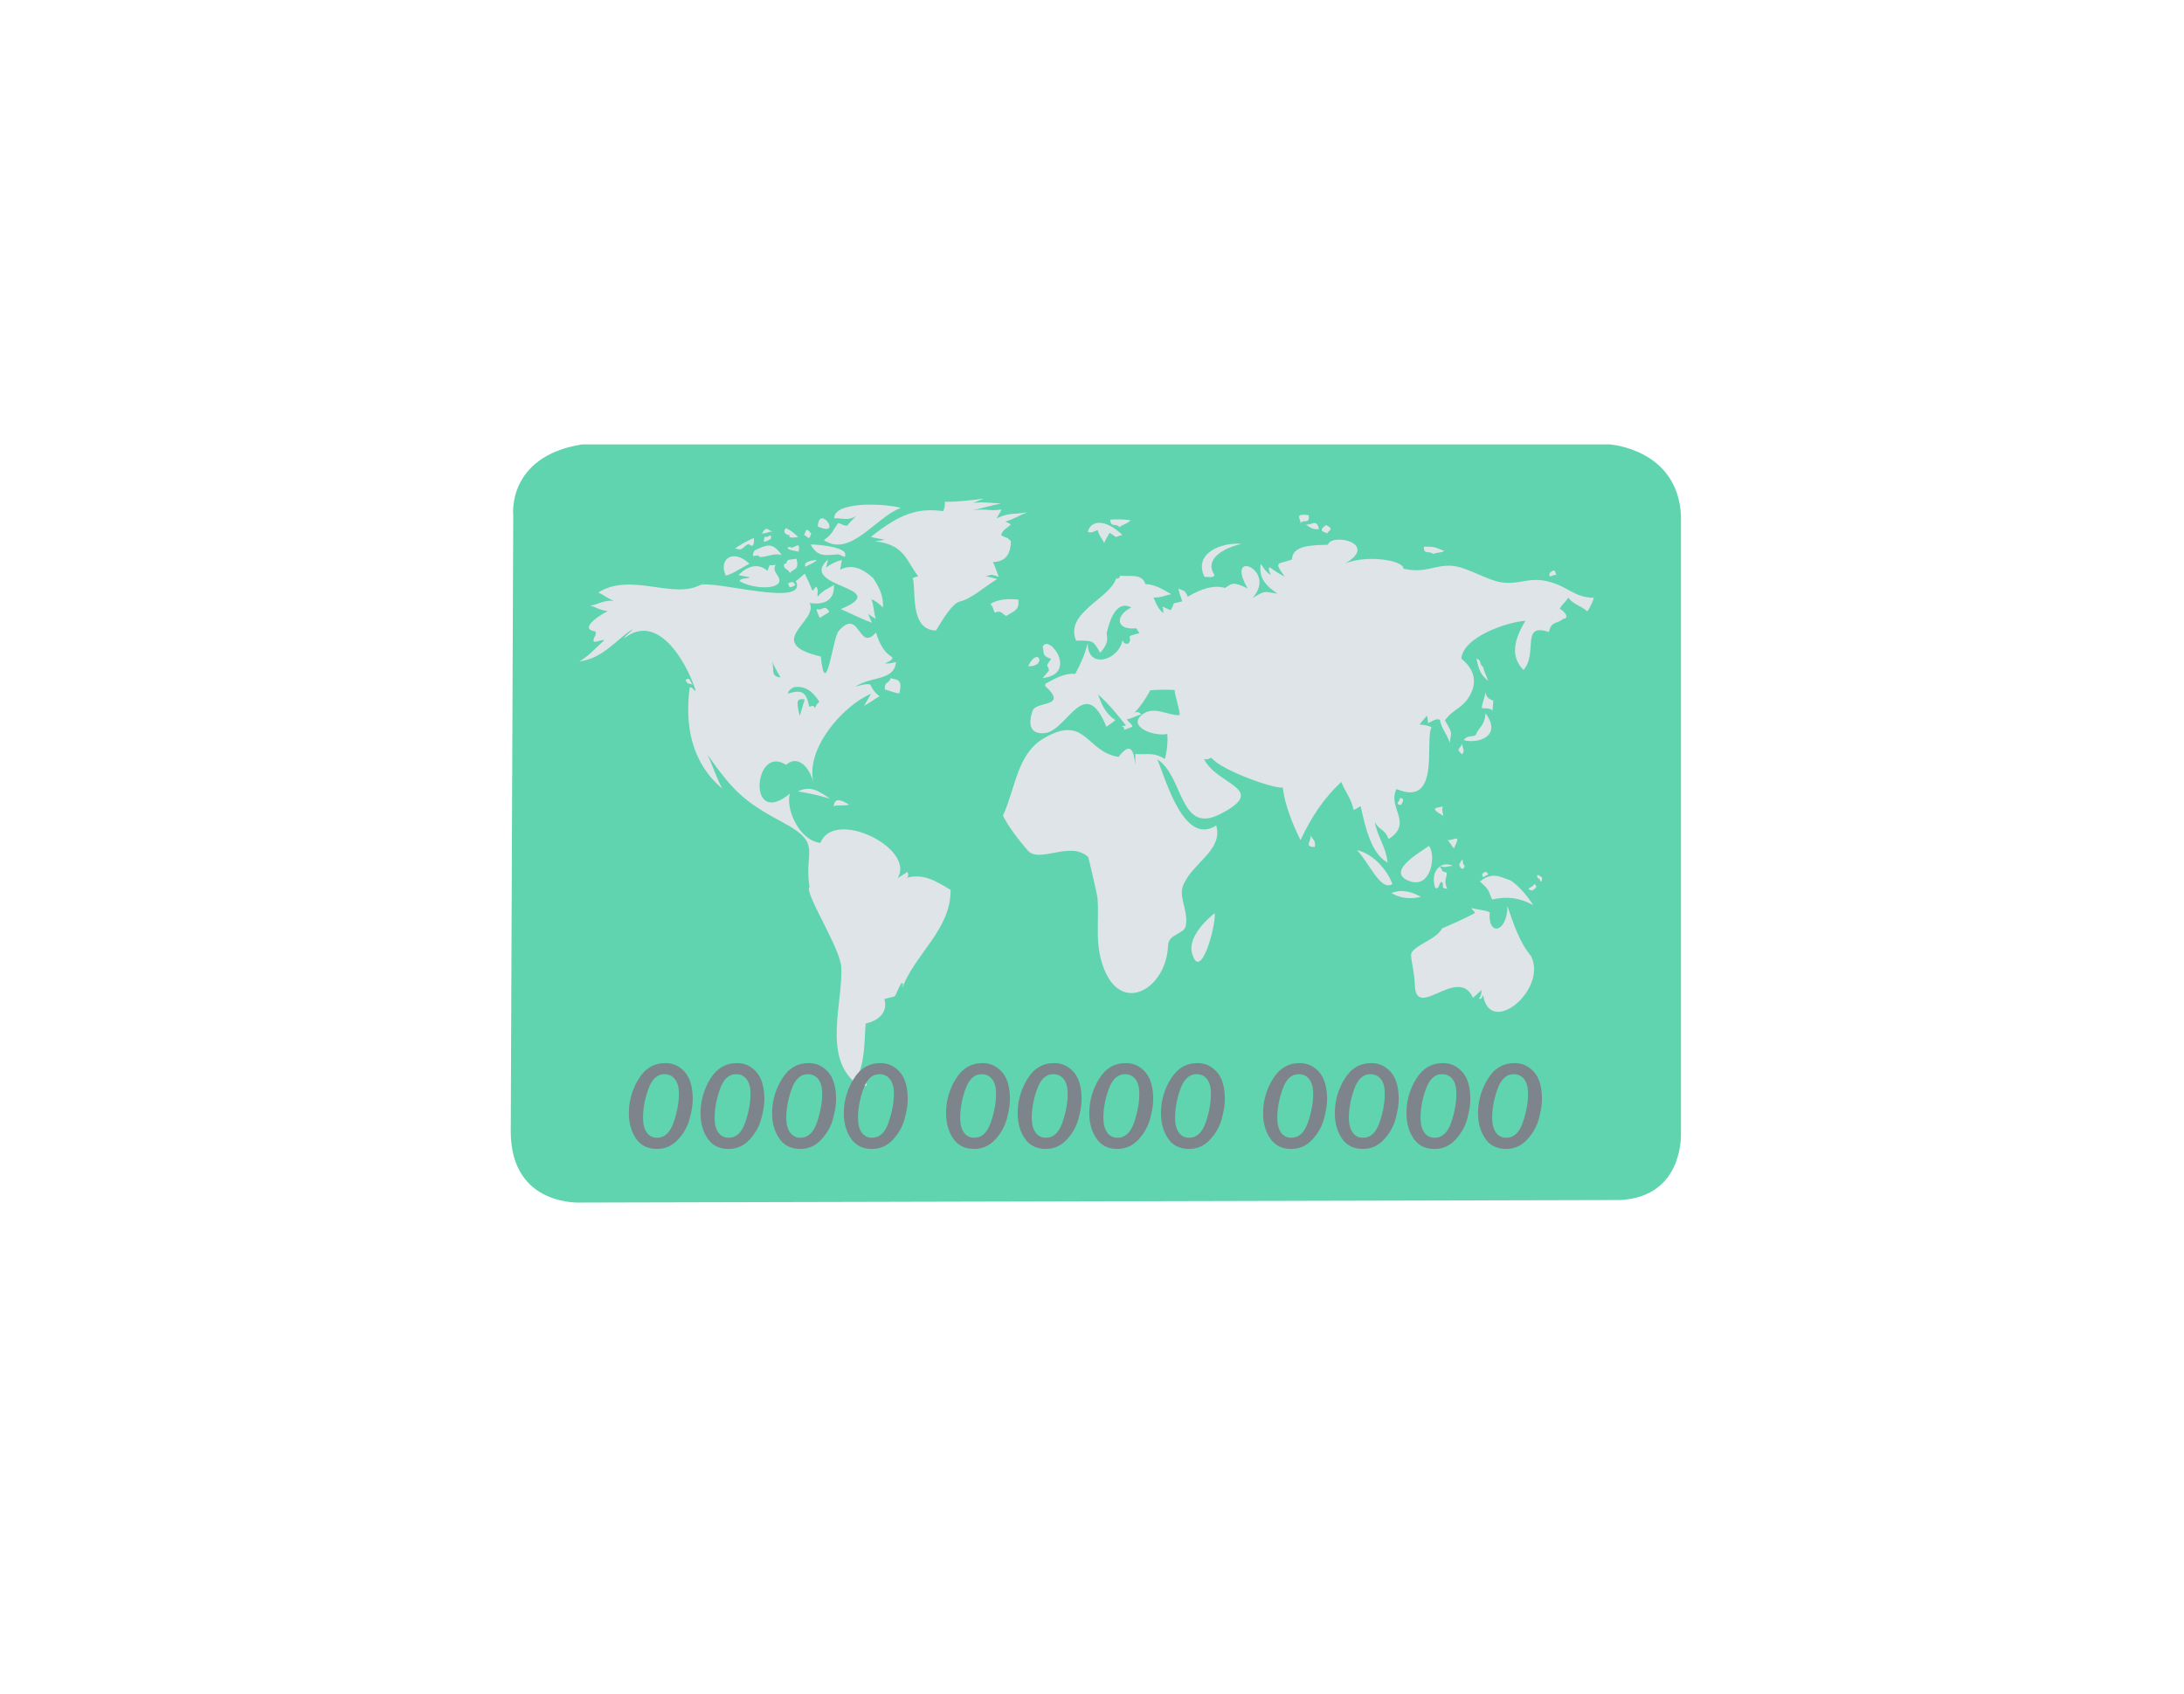 <svg width="490" height="380" xmlns="http://www.w3.org/2000/svg"> <g>  <title>background</title>  <rect fill="none" id="canvas_background" height="382" width="492" y="-1" x="-1"/> </g> <g>  <title>Layer 1</title>  <path id="svg_4" fill="#5fd4af" d="m130.57,99.705l230.584,0c0,0 15.264,0.996 15.987,15.978l0,138.132c0,0 0.991,14.696 -13.705,15.41l-232.865,0.568c0,0 -15.979,1.146 -15.979,-15.978l0.56,-138.132c-0.001,0 -1.56,-13.269 15.418,-15.978z"/>  <path id="svg_5" fill="#DEE4E7" d="m177.223,128.546c0.748,-1 2.201,-0.56 1.466,-3.192c-0.616,0.077 -1.227,0.167 -1.846,0.252c-1.214,1.299 0.692,0.308 -0.975,0.975c-0.063,1.35 0.834,0.824 1.355,1.965zm-0.5,2.21c0.479,0.269 -0.149,1.688 1.718,0.487c-0.7,-1.316 -1.239,-0.218 -1.718,-0.487zm-6.26,-5.778c1.867,-0.021 3.009,-0.932 4.91,-0.483c-2.077,-2.854 -3.145,-2.402 -6.128,-0.978c-1.086,2.393 0.709,0.363 1.218,1.461zm2.457,-4.043c0.406,-1.752 -0.675,0.064 -1.479,-0.611c0.449,0.393 -1.154,2.073 1.479,0.611zm25.594,33.727c1.624,0.534 2.688,0.876 3.243,0.914c0.825,-3.278 -0.466,-3.004 -1.901,-3.436c-0.415,1.286 -1.492,0.727 -1.342,2.522zm-21.291,-34.71c-0.731,1.06 1.722,0.551 1.837,0.491c-1.128,-1.004 -1.303,-1.239 -2.709,-1.966c-1.11,1.087 0.62,1.817 0.872,1.475zm0.116,2.825c0.017,-0.282 -2.304,0.316 1.837,0.987c0.526,-2.842 -1.094,-0.453 -1.837,-0.987zm3.44,0.62c0.389,0.73 0.816,1.521 0,0l0,0zm-0.5,-3.316c0.791,-0.226 1.094,1.714 1.718,-0.376c-1.479,-1.953 -1.137,0.2 -1.718,0.376zm0.863,-2.83c-1.688,0.736 -1.261,0.552 0,0l0,0zm-27.307,35.24c0.312,1.269 1.286,0.803 1.692,1.124c-0.855,-0.663 -0.581,-1.782 -1.692,-1.124zm45.406,86.811c-0.543,1.09 -1.432,-0.098 -1.338,1.778c2.572,-0.39 1.132,-1.347 1.338,-1.778zm-42.223,-108.029c0.004,0 0.004,0 0.004,0c0.427,-0.226 0.833,-0.478 1.222,-0.803c-0.413,0.273 -0.824,0.538 -1.226,0.803zm46.304,65.709c0.611,-0.081 0.478,-1.128 0.214,-1.385c-0.269,0.325 -1.697,1.034 -2.18,1.474c4.24,-6.701 -14.192,-15.812 -17.277,-7.983c-4.679,-0.449 -7.859,-7.504 -6.867,-11.047c-9.692,8.064 -8.132,-11.235 -0.859,-6.444c2.5,-2.235 5.184,0.188 6.188,4.077c-1.991,-7.598 6.607,-17.41 12.893,-20.025c-0.141,0.32 -1.641,2.765 -1.585,2.692c1.184,-0.56 2.316,-1.508 3.487,-2.145c-1.517,-1.064 -1.803,-2.261 -2.205,-2.701c-1.35,-0.034 -1.701,0.141 -3.192,0.555c3.423,-2.397 8.692,-1.213 9.081,-5.526c-0.799,0.235 -1.752,0.406 -2.504,0.295c0.094,-0.098 1.974,-0.611 1.65,-1.402c-1.726,-1.009 -2.756,-2.722 -3.628,-5.521c-4.013,4.577 -3.564,-5.825 -8.402,-0.312c-1.282,1.453 -2.851,16.162 -3.991,5.709c-13.12,-3.098 -0.295,-7.992 -2.509,-12.034c3.222,0.589 5.688,-0.607 5.457,-4.043c-1.047,0.757 -2.594,1.227 -3.624,2.637c-0.214,-0.979 0.325,-1.316 -0.368,-2.273c-0.265,0.329 -0.526,0.649 -0.799,0.987c-0.667,-1.589 -1.069,-2.534 -1.769,-3.876c-0.013,0.047 -1.752,1.577 -1.974,1.667c2.837,6.111 -18.342,-0.295 -21.534,0.914c-6.068,3.175 -15.59,-2.927 -22.778,1.65c1.192,0.573 2.15,1.359 3.436,1.85c-2.556,-0.102 -3.303,0.829 -5.282,1.103c1.355,0.346 2.051,0.983 3.932,1.227c-2.786,1.491 -6.175,4.047 -2.816,4.551c0.671,0.68 -0.748,1.496 -0.252,2.325c0.898,0.051 1.483,-0.479 2.338,-0.372c-1.244,1.06 -3.752,3.859 -5.663,4.79c5.5,-0.658 8.577,-5.214 12.103,-7.295c-0.919,1.09 -1.543,1.239 -2.03,2.141c7.431,-5.979 13.914,4.966 16.085,11.726c-0.526,-0.09 -0.573,-0.731 -1.35,-0.808c-1.115,8.312 0.235,16.79 7.303,22.782c-1.329,-2.427 -2.192,-5.282 -3.312,-7.611c5.628,7.914 7.85,10.359 16.91,15.18c9.081,4.812 4.607,6.478 5.979,14.517c-1.316,1.069 6.927,13.684 7.119,17.992c0.368,7.889 -4.107,19.846 3.141,25.897c2.295,-4.94 1.966,-8.722 2.325,-13.282c2.637,-0.594 5.107,-2.325 4.201,-5.496c3.513,-1.013 1.68,0.196 3.842,-3.65c0.709,0.47 0.098,0.342 0.179,1.098c3.064,-7.795 10.919,-13.128 10.838,-21.944c-3.251,-1.956 -6.216,-3.832 -9.951,-2.661zm-23.876,-36.329c-1.021,-3.889 -0.41,-3.889 1.103,-3.744c-0.261,0.97 -0.873,2.761 -1.103,3.744zm-1.274,-6.492c1.842,-0.291 3.812,0.333 5.658,3.291c-0.398,0.453 -0.568,0.286 -0.987,1.419c-0.308,-0.795 -0.774,-0.419 -1.295,-0.304c-0.637,-3.662 -1.945,-3.816 -4.79,-2.953c0.111,-0.671 0.692,-1.119 1.414,-1.453zm-3.064,-2.162c-2.278,-0.321 -1.346,-1.611 -1.837,-3.569c0.239,0.736 1.205,2.454 1.837,3.569zm8.239,-15.354c-0.44,-0.235 0.41,1.803 0.624,1.961c0.586,-0.449 1.59,-0.919 2.081,-1.346c-0.995,-1.859 -1.696,-0.085 -2.705,-0.615zm10.778,105.396c-0.158,0.445 -1.483,-0.893 -1.658,0.915c3.436,1.529 1.355,-0.069 1.658,-0.915zm-56.196,-96.832c1.359,0.606 0.154,0.068 0,0l0,0zm30.081,-23.163c1.282,1.304 1.201,-1.004 1.103,-1.359c-1.705,0.782 -3.086,1.543 -4.171,2.338c1.927,0.735 1.688,-0.568 3.068,-0.979zm12.884,5.026c0.137,-0.227 1.923,-0.761 2.337,-1.466c-3.76,0.38 -2.396,1.761 -2.337,1.466zm-12.76,-0.611c-3.71,-3.504 -7.03,-0.953 -5.282,2.701c1.795,-0.552 3.637,-1.842 5.282,-2.701zm-2.214,3.918c3.53,2.06 10.914,1.983 8.466,-1.346c-0.505,-0.927 -0.928,-1.308 -0.355,-2.325c-1.786,0.423 -1.034,-0.637 -1.85,1.35c-2.086,-1.786 -4.428,-1.154 -6.5,0.974c0.859,0.171 1.718,0.325 2.568,0.491c-0.551,0.421 -2.055,0.015 -2.329,0.856zm5.034,-10.674c0.812,0 1.726,-0.5 2.453,-0.491c-1.025,-0.01 -1.363,-1.544 -2.453,0.491zm101.547,9.303c-2.479,-3.628 2.188,-6.128 6.073,-6.996c-4.68,-0.41 -10.944,2.201 -8.286,7.491c0.238,-0.363 1.695,0.441 2.213,-0.495zm19.269,-11.474c0.38,-1.316 2.256,0.368 1.837,-1.962c-3.59,-0.47 -1.547,0.962 -1.837,1.962zm1.162,0.124c0.303,0.043 1.457,1.432 3.017,0.987c-0.667,-2.359 -1.487,-0.77 -3.017,-0.987zm-19.641,11.91c0.466,1.521 0.15,0.478 0,0l0,0zm-27.03,-10.659c0.368,1.406 0.915,1.693 1.483,2.94c-0.119,0.043 1.055,-2.137 1.227,-2.329c1.944,1.248 0.726,1.06 2.829,0.491c-3.415,-3.35 -6.953,-3.624 -7.743,-0.739c0.546,0.493 1.845,-0.204 2.204,-0.363zm21.513,12.804c-0.218,-0.675 -0.436,-1.342 0,0l0,0zm-16.598,-13.414c0.568,-0.666 1.786,-0.718 2.462,-1.607c-1.5,-0.158 -3.06,-0.227 -4.551,-0.116c0.08,1.945 1.392,0.65 2.089,1.723zm75.183,4.858c0.017,0.205 0.094,0.911 0.081,0.889c-0.034,-0.521 -0.073,-0.781 -0.081,-0.889zm-138.465,1.21c0.88,-0.025 1.987,1.295 1.718,-0.179c-0.278,-1.564 -6.825,-2.107 -7.735,-2.026c1.543,2.799 3.145,2.457 6.017,2.205zm161.384,4.705c-0.53,-0.299 0.051,-1.885 -1.59,-0.551c-0.389,1.658 0.777,0.085 1.59,0.551zm-27.735,-4.79c0.893,-0.385 1.568,-0.196 2.513,-0.663c-2.213,-0.923 -2.227,-1.004 -4.598,-0.983c-0.052,1.983 1.183,0.791 2.085,1.646zm-23.812,-4.479c-0.051,-0.709 2.013,-0.991 -0.244,-2.013c-2.256,1.701 0.201,1.414 0.244,2.013zm-65.709,8.923c0.073,0.786 0.18,2.055 0,0l0,0zm0.675,15.534c1.095,-1.034 0.304,-0.282 0,0l0,0zm16.509,-13.201c-0.035,-0.791 -0.022,-0.521 0,0l0,0zm-53.333,-1.406c-2.504,-2.252 -4.876,-3.137 -7.367,-1.846c0.124,-0.735 0.244,-1.47 0.38,-2.201c-1.863,0.56 -2.307,0.872 -3.568,1.714c0.167,-0.62 0.329,-1.231 0.487,-1.846c-7.231,6.436 15.043,6.128 2.825,11.171c2.09,0.893 4.368,2.102 7,3.072c-0.287,-0.654 -0.568,-1.316 -0.863,-1.966c0.577,0.368 1.145,0.731 1.722,1.094c-0.534,-1.671 -0.363,-2.833 -0.983,-4.41c1.038,0.402 1.594,0.893 2.577,1.846c0.162,-2.405 -0.693,-4.38 -2.21,-6.628zm-12.389,-11.538c5.786,2.581 0.214,-5.192 0,0l0,0zm8.59,-2.333c0.017,-0.013 -1.645,1.62 -1.992,2.12c-0.812,0.141 -1.457,-0.551 -2.055,-0.53c-1.355,1.791 -1.043,2.256 -3.201,3.808c6.073,3.979 11.598,-5.184 17.312,-7.244c-4.474,-1.141 -15.124,-1.32 -14.974,2.342c1.837,-0.121 2.944,0.679 4.91,-0.496zm55.726,15.341c0.265,0.009 1.406,0.038 0,0l0,0zm-13.872,13.987c0.445,1.227 -0.376,1.945 1.902,2.714c-1.602,2.222 -0.615,1.073 -0.491,2.568c-0.145,0.308 -1.12,1.325 -1.41,1.726c8.114,-0.905 1.362,-10.119 -0.001,-7.008zm12.333,-13.623c0.915,-0.329 1.047,-0.372 0,0l0,0zm-9.513,10.384c-0.751,-1.714 -0.111,-0.261 0,0l0,0zm-0.67,0.795c-0.535,0.166 -0.586,0.179 0,0l0,0zm-5.402,6.812c4.367,0.119 2.197,-4.735 0,0l0,0zm104.285,7.666c-0.97,-0.342 -1.487,-0.722 -1.658,-1.833c-0.133,0.961 -0.812,2.564 -0.863,3.556c0.363,0.102 2.389,-0.137 2.389,0.735c0,0.218 0.333,-3.424 0.132,-2.458zm-0.965,39.081c-0.214,-0.021 -0.428,-1.273 -1.466,-0.119c0.166,1.397 0.718,0.038 1.466,0.119zm-2.757,-48.487c0.692,3.223 1.252,3.773 2.637,5.034c-0.594,-1.722 -0.902,-2.077 -1.129,-3.145c-1.085,-0.841 -0.149,-1.414 -1.508,-1.889zm-1.38,19.787c-1.056,0.196 -0.94,0.183 0,0l0,0zm4.936,34.281c3.248,-0.799 6.201,-0.402 9.188,1.256c-1.423,-2.29 -3.355,-4.401 -5.042,-5.526c-2.876,-1.068 -4.252,-1.842 -6.91,0.218c2.409,2.07 1.896,2.382 2.764,4.052zm-6.406,-35.764c3.009,0.884 8.773,-0.757 4.915,-6.004c-0.295,2.97 -1.402,2.846 -2.205,4.846c-0.83,0.59 -1.809,-0.086 -2.71,1.158zm-6.547,37.115c1.376,-0.91 0.607,-0.402 0,0l0,0zm6.179,-33.919c0.863,-0.91 -0.145,-1.654 0.06,-2.568c-0.308,1.393 -1.684,1.141 -0.06,2.568zm-5.996,29.991c1.004,0.27 0.624,-0.91 1.359,-1.41c0.867,0.547 -0.423,1.56 1.282,1.538c-0.765,-1.923 -0.154,-2.004 -0.056,-3.564c-1.59,-0.577 -0.556,-0.047 -1.581,-1.393c-1.2,0.825 -1.76,2.672 -1.004,4.829zm2.949,3.992c0.347,-1.492 -0.047,0.239 0,0l0,0zm4.539,-5.654c0.013,0 0.013,0 0.013,0c0.256,0.261 0.171,0.175 -0.013,0zm-5.398,4.363c-1.705,0.047 -2.017,0.06 0,0l0,0zm1.902,-7.671c-1.081,-0.496 -2.086,-0.423 -2.851,0.043c1.112,0.492 1.714,-0.081 2.851,-0.043zm-81.961,-35.392c-0.427,1.192 -0.577,1.619 0,0l0,0zm3.329,4.94c0.359,-0.851 0.201,-0.453 0,0l0,0zm-4.09,-3.017c0.394,0.658 1.248,2.051 0,0l0,0zm0.27,-17.017c1.654,0.619 -0.346,-0.128 0,0l0,0zm103.687,-13.342c-4.167,-1.03 -6.295,0.748 -10.18,0.243c-3.517,-0.461 -7.966,-3.564 -11.478,-3.748c-3.85,-0.201 -5.718,1.752 -10.684,0.666c-0.077,-2.021 -8.603,-3.158 -13.137,-1.15c7.735,-4.53 -2.974,-6.978 -3.863,-4.235c-3.633,0.103 -7.995,0.12 -8.043,3.312c-3.086,1.145 -4.243,0.222 -1.658,3.808c-0.743,-0.265 -2.701,-1.611 -3.192,-1.974c-0.898,-0.214 0.184,1.641 0.064,1.654c-1.274,-0.983 -1.333,-1.235 -2.214,-2.513c-0.556,3.257 1.269,4.983 3.748,6.692c-3.252,-0.449 -2.496,-0.842 -5.641,0.983c5.795,-6.218 -6.385,-11.376 -1.047,-2.153c-3.372,-1.645 -3.432,-1.124 -5.098,-0.12c-2.453,-0.692 -5.102,0.06 -8.342,1.966c-0.786,-1.675 -0.675,-1.098 -2.094,-1.846c0.12,0.786 0.586,2.184 0.859,2.884c-2.961,0.821 -1.286,-0.154 -2.581,1.966c-0.12,0.06 -1.457,-0.701 -2.086,-0.799c0.402,-0.004 0.479,1.227 0.38,1.47c-1.252,-1.137 -1.513,-2.013 -2.162,-3.492c1.799,0.09 2.808,-0.607 4.004,-0.731c-2.222,-1.286 -3.667,-2.158 -5.824,-2.29c-0.898,-2.65 -3.932,-1.479 -5.62,-1.923c-0.098,0.491 -0.436,0.752 -0.978,0.727c-1.466,4.53 -11.526,7.589 -8.97,13.884c3.513,0.098 3.744,-0.38 5.411,2.748c1.876,-2.115 1.649,-3.038 1.462,-4.355c0.543,-2.389 1.966,-7.683 5.53,-5.825c-3.59,1.731 -3.628,5.158 1.111,4.675c0.235,0.372 0.47,0.735 0.723,1.103c-3.915,0.889 -1.205,0.731 -2.483,2.295c-0.684,0.205 -1.111,-0.06 -1.299,-0.795c-0.898,4.73 -7.974,6.632 -7.812,0.701c-0.68,2.513 -1.265,3.949 -2.795,6.902c-2.526,-0.175 -4.338,0.957 -6.731,2.235c0.004,0.171 -0.008,0.338 -0.034,0.496c5.342,4.919 -2.055,3.252 -2.833,5.581c-1.213,3.568 -0.137,5.325 2.825,4.979c4.983,-0.598 8.88,-13.393 13.744,-1.41c0.47,-0.303 1.936,-1.372 2.021,-1.474c-2.551,-1.748 -3.141,-3.821 -3.91,-5.812c2.56,2.35 4.355,4.564 6.214,6.923c0.069,0.261 -0.812,0.034 -0.821,0.368c0.436,0.03 0.577,0.248 0.428,0.675c-0.017,0.081 1.808,-0.637 1.902,-0.68c-0.239,-0.932 -0.987,-0.97 -1.197,-1.684c1.004,-0.137 1.851,-0.705 3.175,-1.098c-0.414,-0.505 -0.919,-0.624 -1.479,-0.385c1.5,-1.65 2.304,-2.846 3.517,-5.017c0.735,-0.094 4.167,-0.188 5.457,-0.06c-0.043,1.051 1.539,5.615 1.021,5.632c-2.577,0.111 -5.709,-2.175 -8.299,-0.124c-3.363,2.65 2.483,4.979 5.624,4.359c0.175,1.239 -0.086,4.372 -0.556,5.586c-2.568,-1.547 -3.654,-0.915 -6.598,-1.098c0.009,0.795 -0.025,1.62 -0.06,2.444c-0.239,-3.214 -1.025,-5.342 -3.713,-1.795c-7.346,-1.098 -7.312,-9.748 -16.816,-4.145c-5.914,3.487 -6.209,10.833 -9.115,17.329c1.111,2.291 3.175,5.026 5.513,7.769c2.658,3.107 9.487,-2.261 13.602,1.513c0.056,0.051 2,8.265 2.081,9.171c0.461,4.991 -0.782,10.419 1.547,16.107c4.132,10.107 13.919,4.094 14.295,-5.428c0.098,-2.649 3.568,-2.487 3.962,-4.384c0.649,-3.163 -1.474,-6.235 -0.714,-8.684c1.649,-5.201 9.235,-8.145 7.555,-13.872c-7.132,4.662 -11.209,-9.897 -13.192,-14.803c5.915,3.718 4.885,17.042 14.167,12.218c10.923,-5.654 -0.833,-6.414 -3.735,-12.338c0.372,0.282 1.436,-0.098 1.654,-0.295c2.218,2.932 14.662,7.213 16.021,6.679c0.526,4.162 2.206,8.163 3.987,11.85c2.521,-5.286 5.102,-9.269 9.154,-13.073c0.898,2.291 2.184,3.547 2.76,6.261c0.582,-0.077 1.27,-0.769 1.59,-0.799c0.953,4.188 2.192,10.495 6.03,12.641c-0.359,-3.624 -2.239,-5.722 -2.837,-9.017c1.192,1.927 2.244,1.5 3.068,3.744c5.645,-3.607 -0.346,-7.064 1.778,-11.235c10.03,4.256 6.261,-10.949 7.859,-13.872c-2.752,-1.282 -3.662,0.603 -1.038,-2.581c0.171,0.543 0.248,1.094 0.248,1.658c1,-0.368 1.645,-1.124 2.683,-0.739c0.201,1.786 1.599,3.244 2.218,5.154c0.214,-2.581 0.825,-1.769 -1.107,-5.03c1.88,-2.65 4.183,-2.611 5.859,-6.098c2.304,-4.769 -2.184,-7.654 -2.179,-7.765c0.449,-4.885 10.307,-8.201 14.372,-8.47c-1.829,3.089 -3.945,7.508 -0.432,11.042c3.35,-3.722 -0.731,-10.692 5.709,-8.525c0.564,-2.598 1.739,-1.637 3.372,-3.073c0.077,0.372 1.65,-0.457 -0.919,-2.15c0.5,-1.068 1.538,-1.658 1.842,-2.517c1.376,1.722 2.615,1.624 4.355,3.128c0.354,-0.556 1.222,-2.129 1.419,-3.068c-4.5,-0.076 -5.581,-2.512 -10.324,-3.674zm-17.739,67.136c-0.419,-0.38 -1.402,-1.274 0,0l0,0zm14.718,0.761c-0.346,0.91 -2.363,0.889 -0.5,1.474c1.735,-0.923 0.504,-1.483 0.5,-1.474zm-16.859,-4.381c0.615,1.915 1.449,0.393 1.162,0.188c-0.713,-0.491 0.146,-2.499 -1.162,-0.188zm25.88,17.705c0.201,0.334 1.594,2.595 0,0l0,0zm-8.141,-14.572c0.436,-0.115 0.778,1.876 0.863,-0.239c-1.799,-1.321 -0.94,0.26 -0.863,0.239zm-28.97,0.56c4.991,1.923 6.128,-5.829 4.436,-7.885c-1.188,1.03 -10.021,5.722 -4.436,7.885zm-48.705,16.192c1.889,6.808 5.419,-6.294 5.099,-8.987c-1.689,1.337 -6.099,5.359 -5.099,8.987zm-38.974,-79.329c-2.71,-0.218 -4.603,-0.03 -6.256,0.975c0.863,1.094 0.346,0.782 0.983,1.961c1.525,-0.607 1.517,0.214 2.577,0.748c1.782,-1.179 2.983,-1.222 2.696,-3.684zm94.427,59.697c0.064,0.073 0.098,0.124 0.141,0.201c0.047,-0.034 0.081,-0.081 0.137,-0.098c-0.103,-0.044 -0.171,-0.044 -0.278,-0.103zm-18.466,-3.5c2.615,2.577 5.346,9.427 7.974,7.616c-1.153,-3.134 -4.26,-6.762 -7.974,-7.616zm-83.375,-61.415c1.641,-0.214 0.611,-0.675 3.06,0.12c-0.346,-0.637 -0.859,-2.5 -1.346,-3.316c3.269,-0.039 4.017,-2.419 4.051,-4.667c-1.175,-1.18 -0.5,-0.449 -2.213,-1.342c0.427,-1.431 1.303,-1.445 2.213,-2.462c-0.419,-0.201 -0.824,-0.406 -1.231,-0.611c1.791,-0.522 3.239,-1.445 4.91,-2.086c-2.833,0.522 -4.103,0.021 -6.872,1.355c0.363,-0.658 0.74,-1.308 1.103,-1.974c-3.086,0.419 -2.508,-0.214 -6.385,0.124c2.098,-0.419 4.145,-1.081 6.261,-1.474c-2.188,-0.081 -3.821,-0.419 -6.261,-0.119c0.774,-0.325 1.556,-0.654 2.342,-0.987c-3.363,0.496 -5.953,0.722 -8.718,0.735c0.098,0.739 -0.03,1.431 -0.376,2.094c-5.59,-0.799 -9.658,0.547 -16.201,5.769c0.376,0.158 2.88,0.577 3.06,0.611c-0.709,0.209 -1.453,0.325 -2.205,0.368c6.786,0.705 7.098,4.474 9.756,7.829c-0.423,0.154 -0.846,0.295 -1.252,0.44c0.141,0.278 0.209,0.757 0.26,1.355c0.282,3.282 -0.252,10.372 4.987,10.389c0.141,0 3.226,-6.025 5.393,-6.504c2.551,-0.568 5.59,-3.38 8.355,-5.034c-0.918,-0.232 -1.764,-0.501 -2.691,-0.613zm92.204,67.795c-1.282,-1.209 -1.372,-1.286 0,0l0,0zm-108.247,-66.034c-1.333,0.022 -1.162,0.022 0,0l0,0zm113.773,70.149c-1.838,-1 -4.026,-1.838 -6.62,-0.859c2.15,1.308 4.581,1.368 6.62,0.859zm-131.811,-20.324c1.073,-0.376 2.56,0.026 3.534,-0.376c-3.171,-1.898 -3.149,-0.62 -3.534,0.376zm4.055,-0.214c1.3,0.051 1.389,0.051 0,0l0,0zm-12.008,-3.128c3.154,0.555 5.098,1.013 7.239,1.658c-2.589,-1.735 -4.346,-3.022 -7.239,-1.658zm4.209,3.222c1.569,-0.137 2.065,-0.184 0,0l0,0zm111.739,9.273c0.419,-1.607 -0.718,-1.705 -0.923,-2.769c0.273,1.479 -1.624,2.723 0.923,2.769zm28.7,-4.03c1.035,-0.149 1.047,-0.149 0,0l0,0zm0.312,-2.239c1.15,0.731 1.894,1.201 0,0l0,0zm0.483,4.509c0.436,0 -2.269,0.03 0,0l0,0zm-10.158,-7.663c1.201,-1.825 -0.192,-1.431 -0.248,-1.598c0.231,0.705 -1.38,1.385 0.248,1.598zm9.064,4.227c-0.88,-2.615 0.295,0.91 0,0l0,0zm2.936,0.859c-1.124,-0.389 -0.453,-0.154 0,0l0,0zm-1.59,2.765c0.282,0.043 1.214,1.637 1.47,1.902c1.859,-3.723 0.018,-1.637 -1.47,-1.902zm-3.786,13.115c0.688,0.196 0.919,0.265 0,0l0,0zm-120.456,-50.098c0.389,0.043 0.098,0.013 0,0l0,0zm123.383,31.577c-0.128,-0.376 -0.423,-1.714 -0.124,-2.15c-1.158,0.415 -3.423,0.137 0.124,2.15zm14.364,20.265c-0.073,5.996 -4.44,6.795 -3.987,1.346c-1.136,-0.534 -2.854,-0.598 -4.051,-0.923c-0.06,0.359 0.957,0.838 0.611,1.171c-2.833,1.504 -4.996,2.384 -7.248,3.376c-1.235,2.577 -7.124,4.056 -6.961,6.051c0.162,2.06 0.718,3.496 0.863,6.803c0.333,7.867 9.713,-4.675 13.043,2.726c0.188,-0.166 1.833,-1.709 1.957,-1.773c-0.231,0.731 0.077,1.158 -0.615,1.837c0.428,0.615 0.812,-0.436 0.923,-0.68c1.564,9.59 14.556,-1.312 10.739,-8.773c-2.573,-3.059 -3.988,-7.392 -5.274,-11.161z"/>  <path id="svg_7" fill="#7E848B" d="m147.382,257.759c1.85,0 3.431,-0.688 4.726,-2.085c1.278,-1.381 2.163,-2.949 2.624,-4.684c0.474,-1.722 0.688,-3.167 0.688,-4.359c0,-2.735 -0.577,-4.774 -1.778,-6.124c-1.167,-1.325 -2.615,-2.009 -4.329,-2.009c-2.573,0 -4.59,1.192 -6.051,3.59c-1.449,2.376 -2.175,4.927 -2.175,7.662c0,2.175 0.521,4.043 1.556,5.611c1.059,1.582 2.619,2.398 4.739,2.398zm-1.923,-13.419c0.774,-2.213 1.992,-3.35 3.594,-3.35c1.017,0 1.825,0.363 2.38,1.137c0.59,0.752 0.889,1.833 0.889,3.265c0,1.995 -0.406,4.132 -1.188,6.406c-0.782,2.291 -2.017,3.453 -3.727,3.453c-0.978,0 -1.752,-0.397 -2.316,-1.184c-0.564,-0.782 -0.821,-1.859 -0.821,-3.291c0.001,-2.043 0.381,-4.201 1.189,-6.436zm13.876,-2.252c-1.445,2.376 -2.171,4.927 -2.171,7.662c0,2.175 0.505,4.043 1.556,5.611c1.055,1.581 2.619,2.397 4.739,2.397c1.837,0 3.419,-0.688 4.718,-2.085c1.273,-1.381 2.171,-2.949 2.616,-4.684c0.483,-1.722 0.697,-3.167 0.697,-4.359c0,-2.735 -0.586,-4.774 -1.782,-6.124c-1.162,-1.325 -2.611,-2.009 -4.32,-2.009c-2.583,0.002 -4.596,1.194 -6.053,3.591zm5.794,-1.098c1.013,0 1.812,0.363 2.381,1.137c0.581,0.752 0.88,1.833 0.88,3.265c0,1.995 -0.406,4.132 -1.188,6.406c-0.774,2.291 -2.017,3.453 -3.727,3.453c-0.97,0 -1.752,-0.397 -2.312,-1.184c-0.568,-0.782 -0.829,-1.859 -0.829,-3.291c0,-2.043 0.393,-4.201 1.184,-6.436c0.791,-2.213 2.001,-3.35 3.611,-3.35zm16.342,-2.491c-2.577,0 -4.585,1.192 -6.056,3.59c-1.457,2.376 -2.188,4.927 -2.188,7.662c0,2.175 0.508,4.043 1.577,5.611c1.042,1.581 2.624,2.397 4.744,2.397c1.841,0 3.419,-0.688 4.696,-2.085c1.299,-1.381 2.196,-2.949 2.641,-4.684c0.483,-1.722 0.701,-3.167 0.701,-4.359c0,-2.735 -0.59,-4.774 -1.778,-6.124c-1.196,-1.325 -2.619,-2.008 -4.337,-2.008zm1.825,13.298c-0.774,2.291 -2.009,3.453 -3.727,3.453c-0.991,0 -1.752,-0.397 -2.312,-1.184c-0.568,-0.782 -0.855,-1.859 -0.855,-3.291c0,-2.043 0.414,-4.201 1.192,-6.436c0.812,-2.213 2,-3.35 3.602,-3.35c1.017,0 1.812,0.363 2.406,1.137c0.581,0.752 0.863,1.833 0.863,3.265c0.002,1.996 -0.395,4.133 -1.169,6.406zm14.252,-13.298c-2.581,0 -4.585,1.192 -6.047,3.59c-1.449,2.376 -2.188,4.927 -2.188,7.662c0,2.175 0.526,4.043 1.564,5.611c1.055,1.581 2.616,2.397 4.744,2.397c1.833,0 3.423,-0.688 4.722,-2.085c1.269,-1.381 2.158,-2.949 2.619,-4.684c0.479,-1.722 0.697,-3.167 0.697,-4.359c0,-2.735 -0.589,-4.774 -1.778,-6.124c-1.166,-1.325 -2.623,-2.008 -4.333,-2.008zm1.82,13.298c-0.782,2.291 -2.025,3.453 -3.726,3.453c-0.978,0 -1.757,-0.397 -2.325,-1.184c-0.551,-0.782 -0.82,-1.859 -0.82,-3.291c0,-2.043 0.398,-4.201 1.197,-6.436c0.773,-2.213 1.995,-3.35 3.59,-3.35c1.026,0 1.82,0.363 2.389,1.137c0.581,0.752 0.889,1.833 0.889,3.265c-0.001,1.996 -0.42,4.133 -1.194,6.406zm15.047,-9.709c-1.448,2.376 -2.158,4.927 -2.158,7.662c0,2.175 0.517,4.043 1.555,5.611c1.035,1.581 2.616,2.397 4.739,2.397c1.851,0 3.406,-0.688 4.709,-2.085c1.29,-1.381 2.154,-2.949 2.637,-4.684c0.453,-1.722 0.693,-3.167 0.693,-4.359c0,-2.735 -0.582,-4.774 -1.778,-6.124c-1.192,-1.325 -2.641,-2.009 -4.329,-2.009c-2.572,0.002 -4.614,1.194 -6.068,3.591zm5.782,-1.098c1.021,0 1.825,0.363 2.406,1.137c0.59,0.752 0.872,1.833 0.872,3.265c0,1.995 -0.389,4.132 -1.179,6.406c-0.774,2.291 -2.004,3.453 -3.722,3.453c-0.991,0 -1.778,-0.397 -2.312,-1.184c-0.573,-0.782 -0.838,-1.859 -0.838,-3.291c0,-2.043 0.38,-4.201 1.179,-6.436c0.804,-2.213 1.992,-3.35 3.594,-3.35zm14.432,16.769c1.85,0 3.393,-0.688 4.692,-2.085c1.304,-1.381 2.175,-2.949 2.654,-4.684c0.453,-1.722 0.692,-3.167 0.692,-4.359c0,-2.735 -0.586,-4.774 -1.778,-6.124c-1.192,-1.325 -2.649,-2.009 -4.329,-2.009c-2.59,0 -4.624,1.192 -6.068,3.59c-1.458,2.376 -2.167,4.927 -2.167,7.662c0,2.175 0.513,4.043 1.564,5.611c1.039,1.582 2.625,2.398 4.74,2.398zm-1.945,-13.419c0.791,-2.213 1.979,-3.35 3.59,-3.35c1.013,0 1.812,0.363 2.41,1.137c0.577,0.752 0.859,1.833 0.859,3.265c0,1.995 -0.389,4.132 -1.167,6.406c-0.786,2.291 -2.009,3.453 -3.731,3.453c-0.987,0 -1.778,-0.397 -2.312,-1.184c-0.565,-0.782 -0.855,-1.859 -0.855,-3.291c0.001,-2.043 0.403,-4.201 1.206,-6.436zm18.013,13.419c1.838,0 3.398,-0.688 4.701,-2.085c1.299,-1.381 2.162,-2.949 2.641,-4.684c0.461,-1.722 0.697,-3.167 0.697,-4.359c0,-2.735 -0.594,-4.774 -1.778,-6.124c-1.188,-1.325 -2.645,-2.009 -4.342,-2.009c-2.573,0 -4.607,1.192 -6.059,3.59c-1.445,2.376 -2.167,4.927 -2.167,7.662c0,2.175 0.526,4.043 1.56,5.611c1.042,1.582 2.619,2.398 4.747,2.398zm-1.949,-13.419c0.812,-2.213 2,-3.35 3.603,-3.35c1.017,0 1.812,0.363 2.402,1.137c0.577,0.752 0.867,1.833 0.867,3.265c0,1.995 -0.402,4.132 -1.171,6.406c-0.774,2.291 -2.017,3.453 -3.727,3.453c-1,0 -1.778,-0.397 -2.321,-1.184c-0.56,-0.782 -0.85,-1.859 -0.85,-3.291c0.001,-2.043 0.394,-4.201 1.197,-6.436zm19.945,-5.841c-2.568,0 -4.577,1.192 -6.042,3.59c-1.462,2.376 -2.184,4.927 -2.184,7.662c0,2.175 0.521,4.043 1.56,5.611c1.03,1.581 2.62,2.397 4.748,2.397c1.837,0 3.423,-0.688 4.692,-2.085c1.299,-1.381 2.188,-2.949 2.65,-4.684c0.474,-1.722 0.684,-3.167 0.684,-4.359c0,-2.735 -0.577,-4.774 -1.765,-6.124c-1.194,-1.325 -2.625,-2.008 -4.343,-2.008zm1.829,13.298c-0.782,2.291 -2.026,3.453 -3.722,3.453c-1.004,0 -1.769,-0.397 -2.329,-1.184c-0.556,-0.782 -0.838,-1.859 -0.838,-3.291c0,-2.043 0.406,-4.201 1.184,-6.436c0.803,-2.213 1.992,-3.35 3.602,-3.35c1.013,0 1.821,0.363 2.41,1.137c0.577,0.752 0.851,1.833 0.851,3.265c0,1.996 -0.381,4.133 -1.158,6.406zm21.085,-13.298c-2.568,0 -4.586,1.192 -6.047,3.59c-1.448,2.376 -2.179,4.927 -2.179,7.662c0,2.175 0.517,4.043 1.577,5.611c1.047,1.581 2.624,2.397 4.722,2.397c1.868,0 3.423,-0.688 4.727,-2.085c1.308,-1.381 2.167,-2.949 2.645,-4.684c0.453,-1.722 0.692,-3.167 0.692,-4.359c0,-2.735 -0.611,-4.774 -1.778,-6.124c-1.192,-1.325 -2.641,-2.008 -4.359,-2.008zm1.846,13.298c-0.782,2.291 -2.03,3.453 -3.731,3.453c-0.987,0 -1.769,-0.397 -2.329,-1.184c-0.543,-0.782 -0.825,-1.859 -0.825,-3.291c0,-2.043 0.389,-4.201 1.192,-6.436c0.769,-2.213 1.987,-3.35 3.59,-3.35c1.021,0 1.825,0.363 2.402,1.137c0.573,0.752 0.872,1.833 0.872,3.265c0,1.996 -0.385,4.133 -1.171,6.406zm14.248,-13.298c-2.568,0 -4.603,1.192 -6.06,3.59c-1.453,2.376 -2.162,4.927 -2.162,7.662c0,2.175 0.513,4.043 1.556,5.611c1.043,1.581 2.619,2.397 4.739,2.397c1.837,0 3.397,-0.688 4.692,-2.085c1.299,-1.381 2.18,-2.949 2.65,-4.684c0.462,-1.722 0.701,-3.167 0.701,-4.359c0,-2.735 -0.599,-4.774 -1.782,-6.124c-1.193,-1.325 -2.646,-2.008 -4.334,-2.008zm1.816,13.298c-0.765,2.291 -2,3.453 -3.718,3.453c-0.991,0 -1.778,-0.397 -2.312,-1.184c-0.568,-0.782 -0.859,-1.859 -0.859,-3.291c0,-2.043 0.402,-4.201 1.197,-6.436c0.799,-2.213 2,-3.35 3.602,-3.35c1.009,0 1.812,0.363 2.398,1.137c0.589,0.752 0.863,1.833 0.863,3.265c0,1.996 -0.385,4.133 -1.171,6.406zm14.252,-13.298c-2.568,0 -4.607,1.192 -6.064,3.59c-1.448,2.376 -2.158,4.927 -2.158,7.662c0,2.175 0.513,4.043 1.56,5.611c1.034,1.581 2.607,2.397 4.739,2.397c1.842,0 3.406,-0.688 4.697,-2.085c1.299,-1.381 2.171,-2.949 2.641,-4.684c0.453,-1.722 0.697,-3.167 0.697,-4.359c0,-2.735 -0.577,-4.774 -1.778,-6.124c-1.193,-1.325 -2.633,-2.008 -4.334,-2.008zm1.825,13.298c-0.774,2.291 -2.017,3.453 -3.718,3.453c-1.013,0 -1.786,-0.397 -2.325,-1.184c-0.564,-0.782 -0.842,-1.859 -0.842,-3.291c0,-2.043 0.385,-4.201 1.192,-6.436c0.799,-2.213 1.992,-3.35 3.594,-3.35c1.013,0 1.812,0.363 2.41,1.137c0.568,0.752 0.85,1.833 0.85,3.265c0.001,1.996 -0.388,4.133 -1.161,6.406zm14.244,-13.298c-2.573,0 -4.607,1.192 -6.052,3.59c-1.453,2.376 -2.175,4.927 -2.175,7.662c0,2.175 0.517,4.043 1.568,5.611c1.03,1.581 2.611,2.397 4.748,2.397c1.825,0 3.398,-0.688 4.684,-2.085c1.299,-1.381 2.171,-2.949 2.645,-4.684c0.457,-1.722 0.701,-3.167 0.701,-4.359c0,-2.735 -0.586,-4.774 -1.774,-6.124c-1.196,-1.325 -2.649,-2.008 -4.345,-2.008zm1.824,13.298c-0.773,2.291 -2.008,3.453 -3.722,3.453c-1,0 -1.778,-0.397 -2.325,-1.184c-0.56,-0.782 -0.842,-1.859 -0.842,-3.291c0,-2.043 0.402,-4.201 1.192,-6.436c0.803,-2.213 1.995,-3.35 3.598,-3.35c1.017,0 1.816,0.363 2.406,1.137c0.581,0.752 0.863,1.833 0.863,3.265c0.001,1.996 -0.384,4.133 -1.17,6.406z"/> </g></svg>